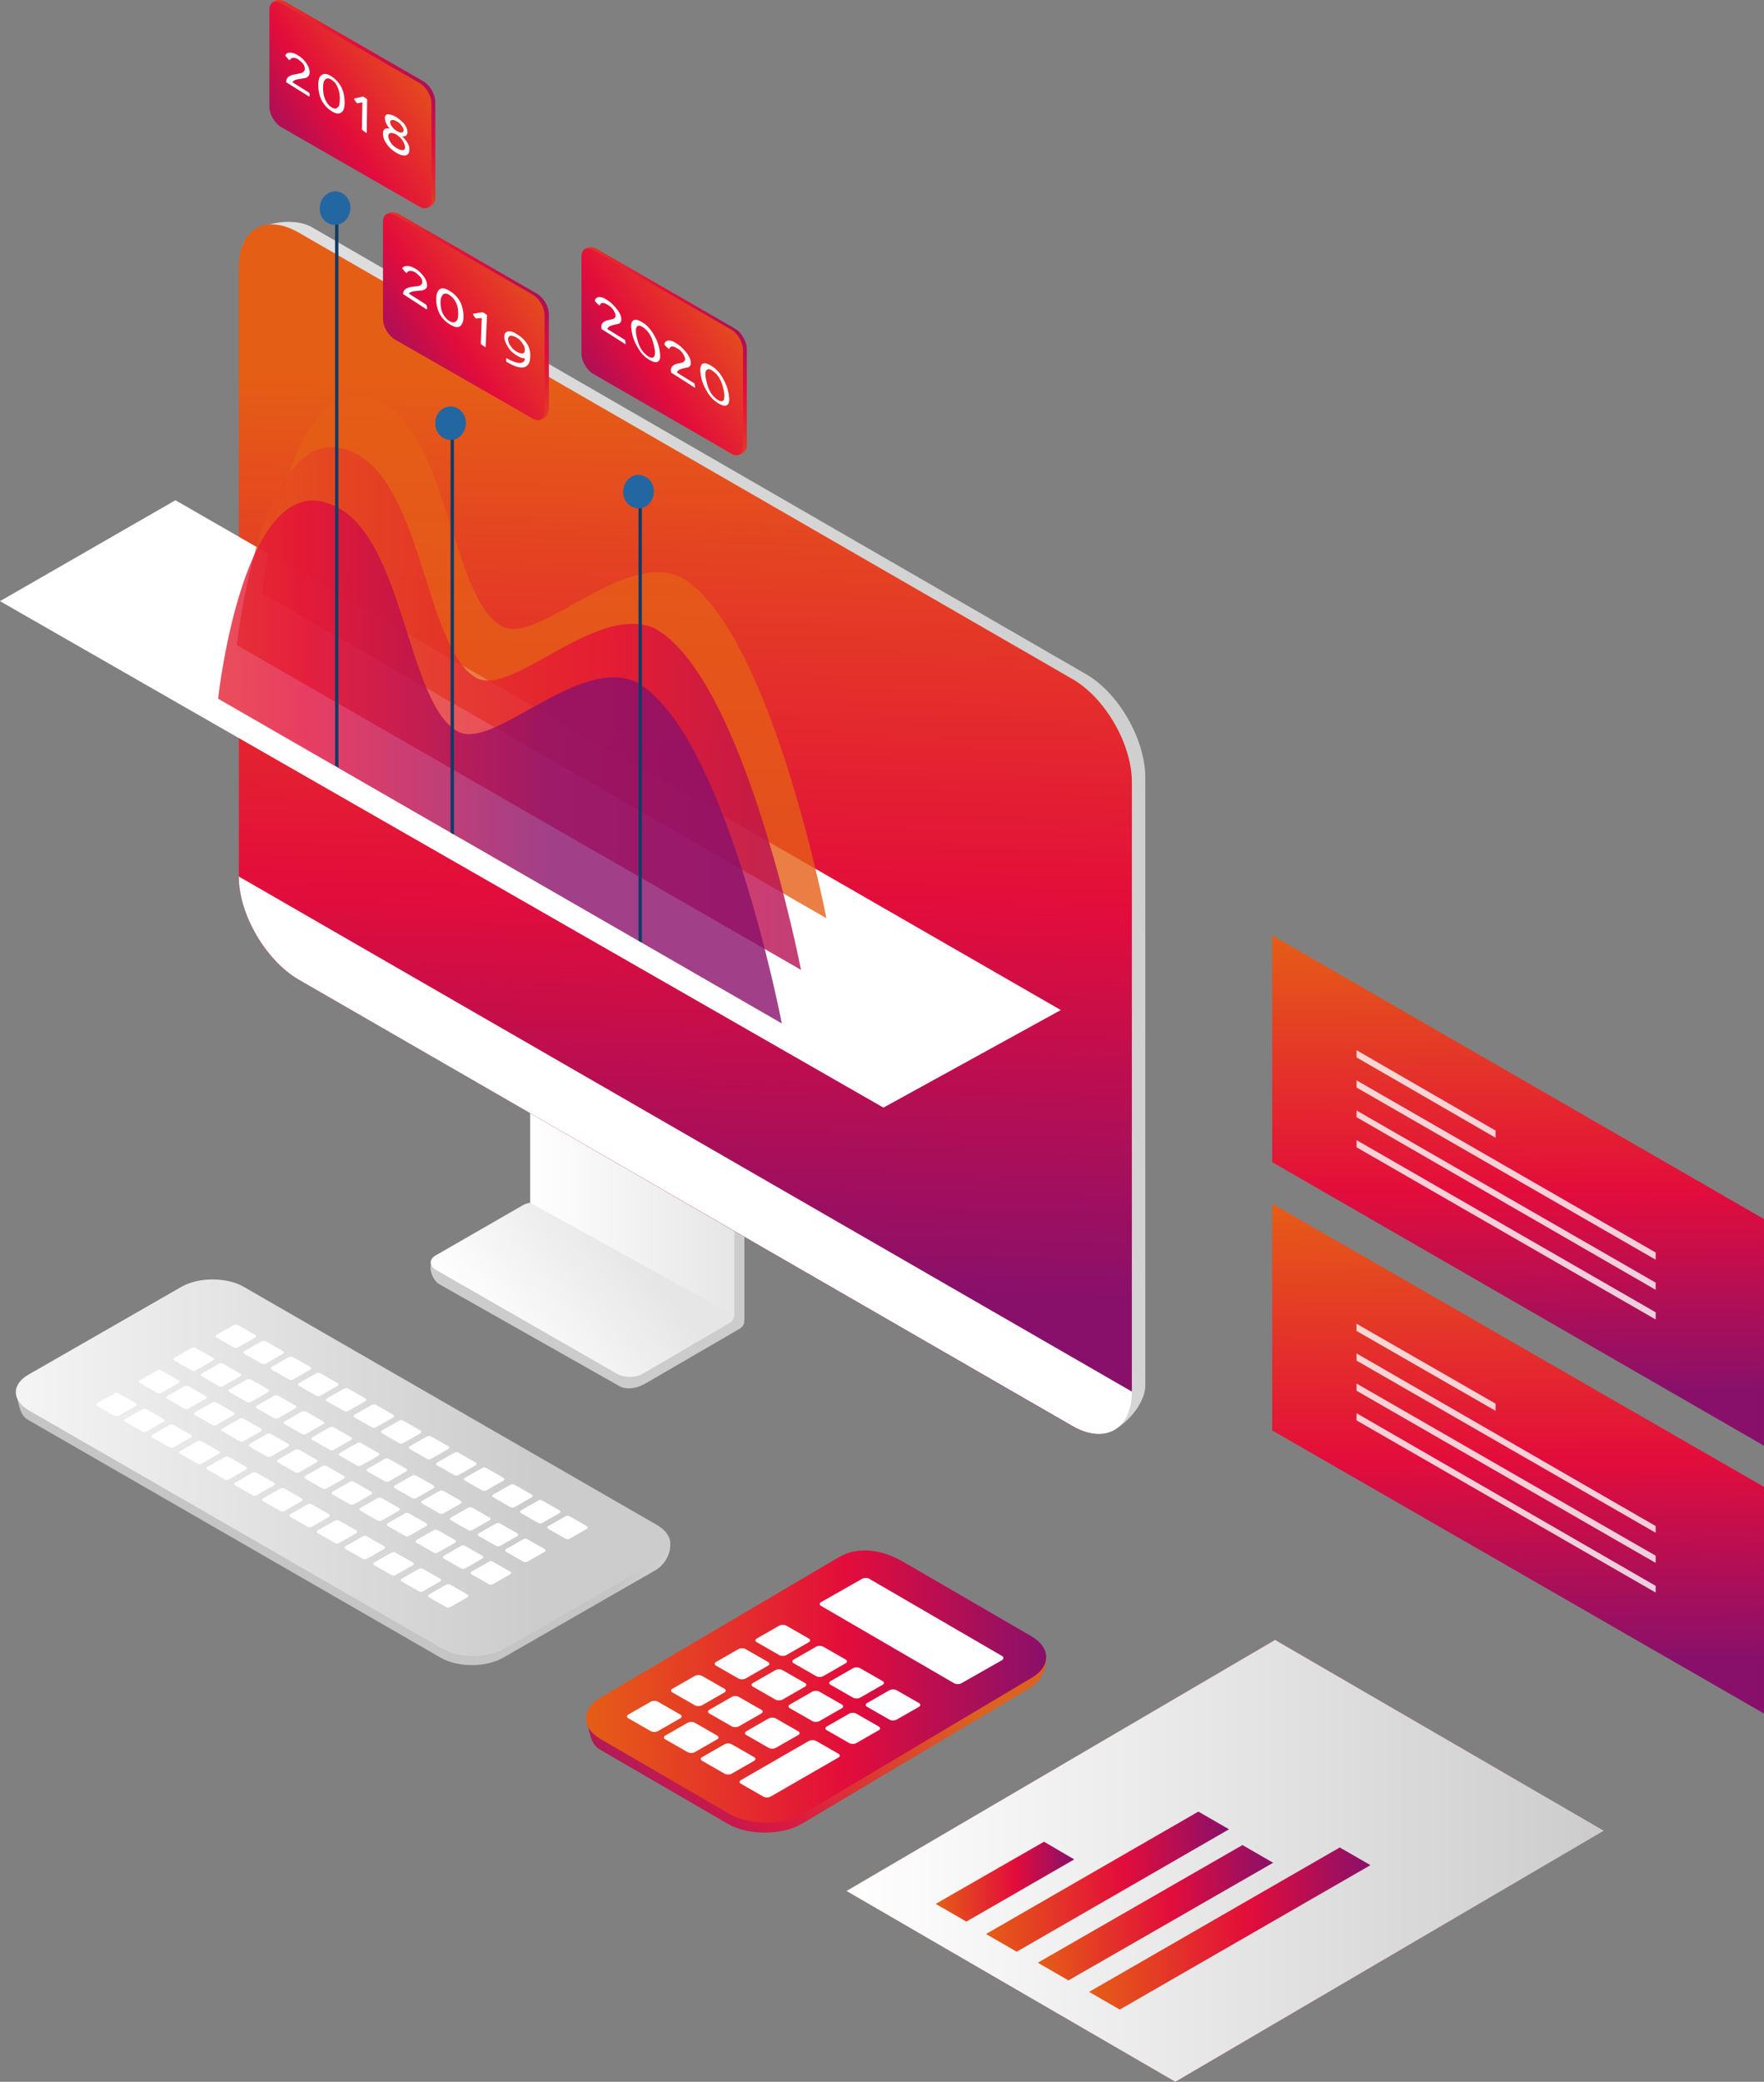 <svg class="svg1" viewBox="0 0 517 610" fill="none" xmlns="http://www.w3.org/2000/svg"><rect x="0" y="0" width="517" height="610" fill="#808080" stroke="none"/><g id="anim1"><g id="Frame" clip-path="url(#clip0)"><g id="paper"><g id="Group"><path id="Vector" d="M248.104 554.088L373.701 480.518L470.076 536.431L344.479 610.001L248.104 554.088Z" fill="url(#paint0_linear)"/><path id="Vector_2" d="M248.104 554.088L373.701 480.518L470.076 536.431L344.479 610.001L248.104 554.088Z" fill="url(#paint1_linear)"/></g><g id="Group_2"><path id="Vector_3" d="M283.226 563.056L274.234 557.872L305.985 539.654L314.836 544.839L283.226 563.056Z" fill="url(#paint2_linear)"/><path id="Vector_4" d="M297.978 571.885L288.986 566.7L351.223 530.826L360.214 536.011L297.978 571.885Z" fill="url(#paint3_linear)"/><path id="Vector_5" d="M313.149 580.293L304.158 575.108L364.147 540.635L373.138 545.82L313.149 580.293Z" fill="url(#paint4_linear)"/><path id="Vector_6" d="M328.183 588.841L319.191 583.656L392.667 541.336L401.659 546.521L328.183 588.841Z" fill="url(#paint5_linear)"/></g></g><g id="calc"><g id="Group_3"><path id="Vector_7" opacity="0.9" d="M305.705 483.599C303.176 483.458 300.507 482.477 298.68 480.516L171.959 503.077C172.521 507.421 173.223 511.205 175.752 512.606L213.403 534.467C219.304 537.83 228.998 537.83 234.898 534.467L301.771 494.669C304.581 493.128 307.812 488.503 306.267 483.458C305.705 483.739 306.407 483.739 305.705 483.599Z" fill="url(#paint6_linear)"/><path id="Vector_8" d="M176.173 509.664C170.273 506.301 170.273 500.696 176.173 497.332L245.856 456.273C251.757 452.91 258.641 454.171 264.541 457.535L302.192 479.395C308.093 482.759 308.093 488.364 302.192 491.727L235.319 531.525C229.419 534.888 219.725 534.888 213.825 531.525L176.173 509.664Z" fill="url(#paint7_linear)"/></g><g id="Group_4"><g id="Group_5"><path id="Vector_9" fill-rule="evenodd" clip-rule="evenodd" d="M237.004 480.095C237.566 480.376 237.566 480.936 237.004 481.216L230.401 485C229.84 485.28 228.997 485.28 228.435 485L221.832 481.216C221.27 480.936 221.27 480.376 221.832 480.095L228.435 476.312C228.997 476.031 229.84 476.031 230.401 476.312L237.004 480.095Z" fill="white"/><path id="Vector_10" fill-rule="evenodd" clip-rule="evenodd" d="M247.821 486.261C248.383 486.542 248.383 487.102 247.821 487.382L241.218 491.166C240.656 491.446 239.813 491.446 239.251 491.166L232.648 487.382C232.086 487.102 232.086 486.542 232.648 486.261L239.251 482.478C239.813 482.198 240.656 482.198 241.218 482.478L247.821 486.261Z" fill="white"/><path id="Vector_11" fill-rule="evenodd" clip-rule="evenodd" d="M258.639 492.568C259.201 492.848 259.201 493.409 258.639 493.689L252.036 497.473C251.474 497.753 250.631 497.753 250.069 497.473L243.466 493.689C242.904 493.409 242.904 492.848 243.466 492.568L250.069 488.784C250.631 488.504 251.474 488.504 252.036 488.784L258.639 492.568Z" fill="white"/><path id="Vector_12" fill-rule="evenodd" clip-rule="evenodd" d="M269.317 499.013C269.879 499.294 269.879 499.854 269.317 500.134L262.714 503.918C262.152 504.198 261.309 504.198 260.747 503.918L254.144 500.134C253.582 499.854 253.582 499.294 254.144 499.013L260.747 495.23C261.309 494.949 262.152 494.949 262.714 495.23L269.317 499.013Z" fill="white"/></g></g><path id="Vector_13" fill-rule="evenodd" clip-rule="evenodd" d="M293.763 485.281L254.707 462.579C254.145 462.299 253.302 462.299 252.74 462.579L240.658 469.446C240.096 469.726 240.096 470.287 240.658 470.567L279.714 493.268C280.276 493.549 281.119 493.549 281.681 493.268L293.763 486.402C294.184 485.982 294.184 485.561 293.763 485.281Z" fill="white"/><g id="Group_6"><g id="Group_7"><path id="Vector_14" fill-rule="evenodd" clip-rule="evenodd" d="M225.063 486.963C225.625 487.243 225.625 487.803 225.063 488.084L218.46 491.867C217.898 492.147 217.055 492.147 216.493 491.867L209.89 488.084C209.328 487.803 209.328 487.243 209.89 486.963L216.493 483.179C217.055 482.899 217.898 482.899 218.46 483.179L225.063 486.963Z" fill="white"/><path id="Vector_15" fill-rule="evenodd" clip-rule="evenodd" d="M235.879 493.129C236.441 493.409 236.441 493.969 235.879 494.25L229.276 498.033C228.714 498.313 227.872 498.313 227.31 498.033L220.707 494.25C220.145 493.969 220.145 493.409 220.707 493.129L227.31 489.345C227.872 489.065 228.714 489.065 229.276 489.345L235.879 493.129Z" fill="white"/><path id="Vector_16" fill-rule="evenodd" clip-rule="evenodd" d="M246.698 499.435C247.26 499.715 247.26 500.276 246.698 500.556L240.095 504.34C239.533 504.62 238.69 504.62 238.128 504.34L231.525 500.556C230.963 500.276 230.963 499.715 231.525 499.435L238.128 495.652C238.69 495.371 239.533 495.371 240.095 495.652L246.698 499.435Z" fill="white"/><path id="Vector_17" fill-rule="evenodd" clip-rule="evenodd" d="M257.516 505.881C258.078 506.161 258.078 506.721 257.516 507.002L250.913 510.785C250.351 511.065 249.508 511.065 248.946 510.785L242.343 507.002C241.781 506.721 241.781 506.161 242.343 505.881L248.946 502.097C249.508 501.817 250.351 501.817 250.913 502.097L257.516 505.881Z" fill="white"/></g></g><g id="Group_8"><path id="Vector_18" fill-rule="evenodd" clip-rule="evenodd" d="M212.28 494.81C212.842 495.09 212.842 495.651 212.28 495.931L205.677 499.715C205.115 499.995 204.272 499.995 203.71 499.715L197.107 495.931C196.545 495.651 196.545 495.09 197.107 494.81L203.71 491.027C204.272 490.746 205.115 490.746 205.677 491.027L212.28 494.81Z" fill="white"/><path id="Vector_19" fill-rule="evenodd" clip-rule="evenodd" d="M223.096 500.976C223.658 501.257 223.658 501.817 223.096 502.097L216.493 505.881C215.931 506.161 215.088 506.161 214.526 505.881L207.923 502.097C207.361 501.817 207.361 501.257 207.923 500.976L214.526 497.193C215.088 496.912 215.931 496.912 216.493 497.193L223.096 500.976Z" fill="white"/><path id="Vector_20" fill-rule="evenodd" clip-rule="evenodd" d="M233.915 507.283C234.477 507.563 234.477 508.124 233.915 508.404L227.312 512.187C226.75 512.468 225.907 512.468 225.345 512.187L218.742 508.404C218.18 508.124 218.18 507.563 218.742 507.283L225.345 503.499C225.907 503.219 226.75 503.219 227.312 503.499L233.915 507.283Z" fill="white"/><path id="Vector_21" fill-rule="evenodd" clip-rule="evenodd" d="M245.716 513.869L239.113 510.085C238.551 509.805 237.708 509.805 237.146 510.085L232.51 512.748L217.197 521.576C216.635 521.856 216.635 522.417 217.197 522.697L223.8 526.481C224.362 526.761 225.205 526.761 225.767 526.481L245.716 514.99C246.278 514.71 246.278 514.289 245.716 513.869Z" fill="white"/></g><g id="Group_9"><g id="Group_10"><path id="Vector_22" fill-rule="evenodd" clip-rule="evenodd" d="M199.354 502.377C199.916 502.657 199.916 503.217 199.354 503.498L192.751 507.281C192.189 507.562 191.346 507.562 190.784 507.281L184.181 503.498C183.619 503.217 183.619 502.657 184.181 502.377L190.784 498.593C191.346 498.313 192.189 498.313 192.751 498.593L199.354 502.377Z" fill="white"/><path id="Vector_23" fill-rule="evenodd" clip-rule="evenodd" d="M210.171 508.543C210.732 508.823 210.732 509.383 210.171 509.664L203.567 513.447C203.006 513.727 202.163 513.727 201.601 513.447L194.998 509.664C194.436 509.383 194.436 508.823 194.998 508.543L201.601 504.759C202.163 504.479 203.006 504.479 203.567 504.759L210.171 508.543Z" fill="white"/><path id="Vector_24" fill-rule="evenodd" clip-rule="evenodd" d="M220.989 514.849C221.551 515.129 221.551 515.69 220.989 515.97L214.386 519.754C213.824 520.034 212.981 520.034 212.419 519.754L205.816 515.97C205.254 515.69 205.254 515.129 205.816 514.849L212.419 511.066C212.981 510.785 213.824 510.785 214.386 511.066L220.989 514.849Z" fill="white"/></g></g></g><path id="Vector_25" fill-rule="evenodd" clip-rule="evenodd" d="M216.635 385.226C218.602 386.347 218.602 388.309 216.635 389.43L191.066 404.284C189.099 405.405 185.868 407.787 181.934 406.386L128.689 376.257C126.722 375.136 125.036 370.652 127.143 369.391L156.365 354.677C158.332 353.556 161.704 353.556 163.67 354.677L216.635 385.226Z" fill="url(#paint8_linear)"/><path id="Vector_26" fill-rule="evenodd" clip-rule="evenodd" d="M218.178 387.047L158.33 353.976V316.98L218.178 351.593V387.047Z" fill="url(#paint9_linear)"/><path id="Vector_27" fill-rule="evenodd" clip-rule="evenodd" d="M213.683 383.545C215.65 384.666 215.65 386.628 213.683 387.749L188.254 402.603C186.288 403.724 182.916 403.724 180.949 402.603L127.704 372.054C125.737 370.933 125.737 368.971 127.704 367.85L153.273 353.136C155.24 352.015 158.611 352.015 160.578 353.136L213.683 383.545Z" fill="url(#paint10_linear)"/><path id="Vector_28" fill-rule="evenodd" clip-rule="evenodd" d="M215.229 385.506L155.381 352.435V315.439L215.229 349.912V385.506Z" fill="url(#paint11_linear)"/><g id="screen"><g id="Group_11"><path id="Vector_29" opacity="0.9" d="M318.104 197.424L91.355 66.54C85.735 63.317 73.653 65.138 70.984 72.145C72.67 73.827 70.703 74.527 72.108 76.489C74.496 79.993 73.232 84.056 72.108 87.98C71.686 89.241 71.124 90.503 70.562 91.764C71.686 92.184 72.81 92.605 73.934 93.025C80.959 96.108 87.14 102.414 90.231 109.28C92.057 113.344 93.041 117.128 91.917 121.612C91.074 124.695 89.248 127.498 86.719 129.6C90.231 133.944 93.743 138.288 97.396 142.492C112.85 160.289 129.287 177.946 140.245 199.106C140.807 199.666 141.369 200.087 141.931 200.787C166.798 228.534 181.83 262.446 202.482 293.135C222.431 322.984 278.908 360.119 300.684 388.426C301.808 389.407 302.932 390.668 303.915 391.929C304.196 392.35 304.336 392.49 304.477 392.77C304.617 392.91 304.758 393.19 305.039 393.471C305.741 394.311 306.303 395.012 307.006 395.853C308.27 397.394 309.675 398.936 311.08 400.337C314.03 403.56 317.261 406.643 320.352 409.726C323.443 412.809 324.286 415.752 324.426 419.816C330.186 417.994 335.665 410.987 335.665 406.083V227.553C335.525 216.482 327.798 202.889 318.104 197.424Z" fill="url(#paint12_linear)"/><path id="Vector_30" d="M331.591 407.765C331.591 418.836 323.723 423.32 314.17 417.855L87.421 286.971C77.867 281.505 70 267.912 70 256.842V78.172C70 67.102 77.867 62.617 87.421 68.082L314.311 198.967C323.864 204.432 331.731 218.025 331.731 229.095V407.765H331.591Z" fill="url(#paint13_linear)"/><path id="Vector_31" d="M70 256.84C70 267.91 77.867 281.363 87.421 286.969L314.311 417.853C323.864 423.318 331.731 418.834 331.731 407.763L70 256.84Z" fill="white"/></g><g id="Group_12"><path id="Vector_32" d="M258.921 324.549L0 176.148L51.419 146.58L310.902 295.962L258.921 324.549Z" fill="white"/><path id="Vector_33" opacity="0.8" d="M242.203 269.056L76.848 173.905C76.848 173.905 84.294 105.1 110.706 117.292C131.357 126.4 132.06 174.886 146.952 183.435C157.348 189.46 182.214 161.294 199.354 169.001C225.626 183.435 242.203 269.056 242.203 269.056Z" fill="url(#paint14_linear)"/><path id="Vector_34" opacity="0.8" d="M234.758 284.191L69.402 189.04C69.402 189.04 76.848 120.235 103.26 132.426C123.912 141.535 124.615 190.021 139.506 198.569C149.903 204.595 174.769 176.428 191.909 184.136C218.18 198.569 234.758 284.191 234.758 284.191Z" fill="url(#paint15_linear)"/><path id="Vector_35" opacity="0.8" d="M229.137 299.884L63.922 204.734C63.922 204.734 71.368 135.928 97.78 148.12C118.432 157.228 119.134 205.715 134.026 214.263C144.422 220.288 169.289 192.122 186.428 199.829C212.7 214.263 229.137 299.884 229.137 299.884Z" fill="url(#paint16_linear)"/><g id="left-antenna"><path id="Vector_36" d="M99.185 224.913V60.957H98.201V224.212C98.482 224.493 98.904 224.773 99.185 224.913Z" fill="#0E3C65"/><path id="Vector_37" d="M93.706 60.817C93.566 63.62 95.533 65.862 98.061 65.862C100.59 66.002 102.557 63.76 102.698 61.097C102.838 58.435 100.871 56.193 98.343 56.053C95.814 56.053 93.847 58.155 93.706 60.817Z" fill="#2267A2"/></g><g id="mid-antenna"><path id="Vector_38" d="M133.042 244.532V124.018H132.059V243.972C132.48 244.252 132.48 244.252 133.042 244.532Z" fill="#0E3C65"/><path id="Vector_39" d="M127.564 123.878C127.423 126.541 129.39 128.783 131.919 128.923C134.448 129.063 136.415 126.821 136.555 124.158C136.695 121.496 134.729 119.254 132.2 119.114C129.671 118.974 127.564 121.216 127.564 123.878Z" fill="#2267A2"/></g><g id="right-antenna"><path id="Vector_40" d="M188.114 276.202V143.916H187.131V275.641C187.412 275.781 187.833 276.062 188.114 276.202Z" fill="#0E3C65"/><path id="Vector_41" d="M182.636 143.916C182.495 146.578 184.462 148.82 186.991 148.96C189.52 149.101 191.487 146.858 191.627 144.196C191.768 141.533 189.801 139.291 187.272 139.151C184.884 139.011 182.776 141.113 182.636 143.916Z" fill="#2267A2"/></g><g id="Group_13"><path id="Vector_42" d="M127.565 58.155C127.565 60.397 124.755 61.659 122.928 60.538L83.591 36.995C81.765 35.874 80.079 33.071 80.079 30.829L79.236 2.242C79.236 0 81.765 -0.561 83.732 0.561L124.052 23.823C126.019 24.944 127.565 27.606 127.565 29.848V58.155Z" fill="url(#paint17_linear)"/><path id="Vector_43" d="M126.44 58.575C126.44 60.818 124.895 61.658 122.928 60.537L82.467 37.275C80.501 36.154 78.955 33.492 78.955 31.25V2.943C78.955 0.7 80.501 -0.14 82.467 0.981L122.788 24.243C124.755 25.224 126.44 28.026 126.44 30.269V58.575Z" fill="url(#paint18_linear)"/></g><g id="Group_14"><path id="Vector_44" d="M160.719 120.374C160.719 122.616 157.909 123.877 156.083 122.756L116.886 99.074C114.92 97.953 113.374 95.29 113.374 93.048L112.531 64.461C112.531 62.219 115.06 61.658 117.027 62.779L157.347 86.041C159.314 87.162 160.86 89.825 160.86 92.067V120.374H160.719Z" fill="url(#paint19_linear)"/><path id="Vector_45" d="M159.595 120.654C159.595 122.896 158.049 123.737 156.083 122.615L115.762 99.493C113.795 98.372 112.25 95.71 112.25 93.468V65.021C112.25 62.779 113.795 61.938 115.762 63.059L156.083 86.321C158.049 87.442 159.595 90.105 159.595 92.347V120.654Z" fill="url(#paint20_linear)"/></g><g id="Group_15"><path id="Vector_46" d="M218.883 130.605C218.883 132.847 216.073 134.108 214.247 132.987L175.05 109.304C173.083 108.183 171.538 105.521 171.538 103.279L170.555 74.691C170.555 72.449 173.083 71.889 175.05 73.01L215.371 96.272C217.338 97.393 218.883 100.055 218.883 102.298V130.605Z" fill="url(#paint21_linear)"/><path id="Vector_47" d="M217.759 130.884C217.759 133.126 216.214 133.967 214.247 132.846L173.926 109.584C171.959 108.463 170.414 105.8 170.414 103.558V75.251C170.414 73.009 171.959 72.168 173.926 73.289L214.247 96.551C216.214 97.672 217.759 100.335 217.759 102.577V130.884Z" fill="url(#paint22_linear)"/></g><g id="Group_16"><path id="Vector_48" d="M90.755 27.746C90.755 28.026 90.755 28.166 90.614 28.306L83.871 24.102C83.871 22.841 84.573 22.14 86.119 21.86C86.821 21.72 87.523 21.58 88.226 21.44C88.928 21.16 89.209 20.879 89.35 20.319C89.35 19.758 89.209 19.198 88.788 18.637C88.367 18.217 87.945 17.796 87.383 17.376C86.259 16.675 85.416 16.815 84.854 17.656C84.714 17.516 84.433 17.376 84.152 16.956C83.871 16.675 83.73 16.395 83.59 16.255C83.871 15.694 84.292 15.414 84.995 15.414C85.697 15.414 86.54 15.694 87.383 16.255C88.367 16.815 89.069 17.516 89.771 18.497C90.474 19.478 90.755 20.319 90.755 21.3C90.755 22 90.333 22.561 89.631 22.841C88.788 22.981 87.945 23.121 87.102 23.262C86.4 23.402 85.978 23.682 85.697 24.102L90.614 27.185C90.755 27.465 90.755 27.606 90.755 27.746Z" fill="white"/><path id="Vector_49" d="M101.01 29.988C101.01 31.529 100.729 32.51 100.027 32.931C99.324 33.491 98.341 33.351 97.076 32.51C95.812 31.67 94.829 30.549 94.126 29.147C93.564 27.886 93.283 26.485 93.283 24.943C93.283 23.402 93.564 22.421 94.267 22C94.969 21.44 95.953 21.58 97.217 22.421C98.481 23.262 99.465 24.383 100.167 25.784C100.729 27.045 101.01 28.447 101.01 29.988ZM99.605 29.007C99.605 27.886 99.465 26.765 99.043 25.784C98.622 24.663 98.06 23.962 97.217 23.402C96.374 22.841 95.671 22.841 95.25 23.402C94.829 23.822 94.688 24.663 94.688 25.784C94.688 26.905 94.829 28.026 95.25 29.007C95.671 29.988 96.234 30.829 97.076 31.389C97.919 31.95 98.622 31.95 99.043 31.389C99.465 31.109 99.605 30.268 99.605 29.007Z" fill="white"/><path id="Vector_50" d="M107.473 38.957C107.192 38.817 107.052 38.817 106.771 38.536C106.63 38.396 106.349 38.256 106.068 37.976L106.209 29.988L104.663 30.268C104.523 30.128 104.242 29.848 104.101 29.568C103.82 29.288 103.82 29.007 103.82 28.867L106.349 28.307C106.49 28.307 106.771 28.447 106.911 28.587C107.192 28.727 107.473 29.007 107.614 29.147L107.473 38.957Z" fill="white"/><path id="Vector_51" d="M119.977 44.002C119.977 44.843 119.555 45.404 118.853 45.544C118.151 45.684 117.167 45.404 116.043 44.703C114.919 44.002 113.936 43.161 113.233 42.04C112.531 41.059 112.25 40.078 112.25 39.097C112.25 37.836 112.952 37.416 114.217 37.696C113.233 36.575 112.812 35.454 112.812 34.613C112.812 33.913 113.093 33.492 113.795 33.492C114.357 33.492 115.2 33.773 116.184 34.333C117.167 35.034 118.01 35.734 118.572 36.435C119.134 37.276 119.415 37.976 119.415 38.677C119.415 39.658 118.853 40.078 117.87 39.938C119.415 41.48 120.117 42.741 119.977 44.002ZM118.712 43.161C118.712 42.601 118.432 41.9 118.01 41.2C117.589 40.499 116.886 39.938 116.324 39.518C115.622 39.097 115.06 38.957 114.498 38.957C113.936 39.097 113.795 39.378 113.795 39.938C113.795 40.499 114.076 41.059 114.498 41.76C114.919 42.461 115.622 43.021 116.324 43.442C117.027 43.862 117.589 44.002 118.151 44.002C118.432 44.002 118.712 43.722 118.712 43.161ZM118.291 38.257C118.291 37.836 118.151 37.416 117.729 36.855C117.308 36.295 116.886 35.874 116.324 35.594C115.762 35.314 115.341 35.034 114.919 35.174C114.498 35.174 114.357 35.454 114.357 35.734C114.357 36.155 114.498 36.575 114.919 37.136C115.341 37.696 115.762 38.117 116.324 38.397C116.886 38.677 117.308 38.957 117.729 38.817C118.01 38.817 118.291 38.537 118.291 38.257Z" fill="white"/></g><g id="Group_17"><path id="Vector_52" d="M125.177 90.106C125.177 90.386 125.177 90.526 125.036 90.666L118.152 86.182C118.152 85.061 118.855 84.36 120.54 84.08C121.243 83.94 121.945 83.94 122.648 83.8C123.35 83.659 123.772 83.239 123.772 82.679C123.772 82.118 123.631 81.698 123.21 81.137C122.788 80.717 122.367 80.296 121.805 79.876C120.681 79.175 119.697 79.175 119.136 80.016C118.995 79.876 118.714 79.736 118.433 79.315C118.152 79.035 118.012 78.755 117.871 78.615C118.152 78.194 118.714 77.914 119.276 77.914C119.978 77.914 120.821 78.194 121.805 78.755C122.788 79.315 123.491 80.156 124.193 80.997C124.896 81.978 125.177 82.819 125.177 83.659C125.177 84.36 124.755 84.781 123.912 85.061C123.069 85.201 122.226 85.201 121.243 85.341C120.54 85.481 119.978 85.761 119.838 86.042L124.896 89.265C125.177 89.825 125.177 89.966 125.177 90.106Z" fill="white"/><path id="Vector_53" d="M135.854 92.767C135.854 94.169 135.432 95.15 134.87 95.57C134.168 96.131 133.044 95.85 131.779 95.01C130.375 94.169 129.391 93.048 128.689 91.646C128.127 90.385 127.846 89.124 127.846 87.583C127.846 86.181 128.267 85.2 128.829 84.78C129.532 84.219 130.655 84.5 131.92 85.34C133.325 86.181 134.308 87.302 135.011 88.704C135.573 89.965 135.854 91.366 135.854 92.767ZM134.308 91.927C134.308 90.806 134.168 89.825 133.746 88.844C133.325 87.863 132.622 87.022 131.779 86.462C130.936 85.901 130.234 85.901 129.813 86.321C129.391 86.742 129.11 87.442 129.11 88.564C129.11 89.685 129.251 90.665 129.672 91.646C130.094 92.627 130.796 93.468 131.639 94.029C132.482 94.589 133.184 94.589 133.606 94.169C134.168 93.748 134.308 93.048 134.308 91.927Z" fill="white"/><path id="Vector_54" d="M142.317 101.738C142.036 101.597 141.895 101.457 141.614 101.317C141.474 101.177 141.193 101.037 140.912 100.757L141.193 93.189L139.507 93.329C139.367 93.189 139.086 92.909 138.945 92.629C138.664 92.349 138.664 92.068 138.664 91.928L141.333 91.508C141.474 91.508 141.755 91.648 142.036 91.788C142.317 92.068 142.598 92.209 142.738 92.349L142.317 101.738Z" fill="white"/><path id="Vector_55" d="M155.381 104.68C155.381 106.361 154.679 107.342 153.555 107.623C152.291 107.903 150.605 107.342 148.357 105.941C148.357 105.661 148.357 105.521 148.357 105.38C148.357 105.1 148.357 104.96 148.497 104.96C149.902 105.801 151.026 106.221 152.15 106.361C153.274 106.361 153.836 105.941 153.836 104.96C153.134 105.1 152.291 104.68 151.167 103.979C150.324 103.419 149.481 102.718 148.919 101.737C148.216 100.616 147.795 99.635 147.795 98.654C147.795 97.673 148.216 97.253 148.919 97.112C149.621 96.972 150.605 97.253 151.729 98.094C153.134 98.934 154.117 100.055 154.819 101.317C155.241 102.297 155.522 103.419 155.381 104.68ZM153.836 102.578C153.836 102.017 153.695 101.317 153.134 100.616C152.712 99.915 152.15 99.355 151.448 98.934C150.745 98.514 150.183 98.374 149.621 98.374C149.2 98.514 148.919 98.794 148.919 99.355C148.919 99.915 149.059 100.616 149.621 101.317C150.043 102.017 150.605 102.578 151.307 102.998C152.01 103.419 152.572 103.559 152.993 103.559C153.555 103.559 153.836 103.278 153.836 102.578Z" fill="white"/></g><g id="Group_18"><path id="Vector_56" d="M183.339 100.336C183.339 100.616 183.339 100.897 183.339 100.897L176.315 96.412C176.034 95.011 176.595 94.31 177.86 93.89C178.422 93.75 179.124 93.61 179.686 93.47C180.248 93.189 180.529 92.769 180.389 92.208C180.248 91.648 179.967 91.087 179.546 90.527C179.124 89.966 178.562 89.546 178 89.266C176.876 88.565 176.034 88.565 175.753 89.546C175.612 89.406 175.331 89.266 174.91 88.845C174.629 88.565 174.348 88.285 174.348 88.004C174.488 87.444 174.91 87.164 175.472 87.023C176.174 87.023 176.876 87.164 177.86 87.864C178.843 88.425 179.686 89.266 180.529 90.246C181.372 91.227 181.934 92.208 182.075 93.189C182.215 94.03 181.934 94.591 181.372 94.871C180.67 95.011 179.827 95.151 179.124 95.431C178.562 95.572 178.141 95.992 178 96.412L183.198 99.635C183.198 100.056 183.339 100.196 183.339 100.336Z" fill="white"/><path id="Vector_57" d="M193.313 102.578C193.594 104.259 193.594 105.24 193.032 105.801C192.47 106.361 191.628 106.221 190.223 105.38C188.818 104.54 187.694 103.278 186.851 101.737C186.008 100.336 185.446 98.934 185.165 97.253C184.884 95.571 184.884 94.59 185.446 94.03C186.008 93.469 186.851 93.609 188.256 94.45C189.661 95.291 190.785 96.552 191.628 98.094C192.47 99.495 193.032 100.896 193.313 102.578ZM191.768 101.737C191.487 100.476 191.206 99.355 190.644 98.374C190.082 97.253 189.239 96.412 188.396 95.851C187.553 95.291 186.851 95.291 186.57 95.851C186.289 96.272 186.289 97.253 186.57 98.514C186.851 99.775 187.132 100.896 187.694 101.877C188.256 102.998 189.099 103.839 189.942 104.4C190.785 104.96 191.487 104.96 191.768 104.4C192.049 103.839 192.049 102.998 191.768 101.737Z" fill="white"/><path id="Vector_58" d="M203.71 113.088C203.71 113.368 203.71 113.649 203.71 113.649L196.686 109.164C196.405 107.763 196.967 107.062 198.231 106.642C198.793 106.502 199.495 106.362 200.057 106.222C200.619 105.941 200.9 105.521 200.76 104.96C200.619 104.4 200.338 103.839 199.917 103.279C199.495 102.718 198.933 102.298 198.371 102.018C197.248 101.317 196.405 101.317 196.124 102.298C195.983 102.158 195.702 102.018 195.281 101.597C195 101.317 194.719 101.037 194.719 100.756C194.859 100.196 195.281 99.915 195.843 99.775C196.545 99.775 197.248 99.915 198.231 100.616C199.214 101.177 200.057 102.018 200.9 102.998C201.743 103.979 202.305 104.96 202.446 105.941C202.586 106.782 202.305 107.343 201.743 107.623C201.041 107.763 200.198 107.903 199.495 108.183C198.933 108.324 198.512 108.744 198.371 109.164L203.57 112.387C203.57 112.808 203.57 113.088 203.71 113.088Z" fill="white"/><path id="Vector_59" d="M213.545 115.33C213.826 117.011 213.826 117.992 213.264 118.553C212.702 119.113 211.859 118.973 210.454 118.132C209.049 117.292 207.925 116.03 207.082 114.489C206.239 113.088 205.677 111.686 205.396 110.005C205.115 108.323 205.256 107.342 205.677 106.782C206.239 106.221 207.082 106.361 208.487 107.202C209.892 108.043 211.016 109.304 211.859 110.845C212.702 112.247 213.264 113.788 213.545 115.33ZM212.14 114.489C211.859 113.228 211.578 112.107 211.016 111.126C210.454 110.005 209.611 109.164 208.768 108.603C207.925 108.043 207.363 108.043 206.942 108.603C206.661 109.024 206.661 110.005 206.942 111.266C207.223 112.527 207.504 113.648 208.065 114.629C208.627 115.75 209.47 116.591 210.313 117.151C211.156 117.712 211.859 117.712 212.14 117.151C212.28 116.591 212.421 115.75 212.14 114.489Z" fill="white"/></g></g></g><g id="keyboard"><g id="Group_19"><path id="Vector_60" opacity="0.9" d="M195.562 450.528C193.314 450.388 191.206 449.547 189.521 447.865L4.777 407.787C5.339 411.431 5.901 414.654 8.009 415.915L129.11 485.701C134.168 488.644 142.457 488.644 147.514 485.701L192.19 460.057C194.578 458.655 197.388 454.872 196.124 450.528C195.562 450.528 195.983 450.528 195.562 450.528Z" fill="url(#paint23_linear)"/><path id="Vector_61" d="M8.43 413.252C3.372 410.309 3.372 405.545 8.43 402.742L53.105 377.098C58.163 374.155 66.452 374.155 71.51 377.098L192.611 446.884C197.669 449.827 197.669 454.591 192.611 457.394L147.936 483.038C142.878 485.981 134.589 485.981 129.532 483.038L8.43 413.252Z" fill="url(#paint24_linear)"/></g><g id="Group_20"><g id="Group_21"><g id="Group_22"><path id="Vector_62" fill-rule="evenodd" clip-rule="evenodd" d="M74.741 391.111C75.162 391.391 75.162 391.671 74.741 391.951L69.824 394.754C69.402 395.034 68.84 395.034 68.419 394.754L63.502 391.951C63.08 391.671 63.08 391.391 63.502 391.111L68.419 388.308C68.84 388.028 69.402 388.028 69.824 388.308L74.741 391.111Z" fill="white"/><path id="Vector_63" fill-rule="evenodd" clip-rule="evenodd" d="M82.889 395.876C83.311 396.156 83.311 396.437 82.889 396.717L77.972 399.52C77.551 399.8 76.989 399.8 76.567 399.52L71.65 396.717C71.229 396.437 71.229 396.156 71.65 395.876L76.567 393.073C76.989 392.793 77.551 392.793 77.972 393.073L82.889 395.876Z" fill="white"/><path id="Vector_64" fill-rule="evenodd" clip-rule="evenodd" d="M90.897 400.499C91.319 400.779 91.319 401.06 90.897 401.34L85.98 404.143C85.558 404.423 84.996 404.423 84.575 404.143L79.658 401.34C79.236 401.06 79.236 400.779 79.658 400.499L84.575 397.697C84.996 397.416 85.558 397.416 85.98 397.697L90.897 400.499Z" fill="white"/><path id="Vector_65" fill-rule="evenodd" clip-rule="evenodd" d="M98.905 405.263C99.326 405.543 99.326 405.823 98.905 406.104L93.988 408.906C93.566 409.186 93.004 409.186 92.583 408.906L87.666 406.104C87.244 405.823 87.244 405.543 87.666 405.263L92.583 402.46C93.004 402.18 93.566 402.18 93.988 402.46L98.905 405.263Z" fill="white"/><path id="Vector_66" fill-rule="evenodd" clip-rule="evenodd" d="M107.053 409.749C107.475 410.029 107.475 410.31 107.053 410.59L102.136 413.393C101.715 413.673 101.153 413.673 100.731 413.393L95.814 410.59C95.393 410.31 95.393 410.029 95.814 409.749L100.731 406.947C101.153 406.666 101.715 406.666 102.136 406.947L107.053 409.749Z" fill="white"/></g><g id="Group_23"><path id="Vector_67" fill-rule="evenodd" clip-rule="evenodd" d="M115.202 414.513C115.623 414.793 115.623 415.073 115.202 415.354L110.285 418.156C109.863 418.437 109.301 418.437 108.88 418.156L103.963 415.354C103.541 415.073 103.541 414.793 103.963 414.513L108.88 411.71C109.301 411.43 109.863 411.43 110.285 411.71L115.202 414.513Z" fill="white"/><path id="Vector_68" fill-rule="evenodd" clip-rule="evenodd" d="M123.21 419.138C123.631 419.418 123.631 419.698 123.21 419.979L118.292 422.781C117.871 423.062 117.309 423.062 116.888 422.781L111.97 419.979C111.549 419.698 111.549 419.418 111.97 419.138L116.888 416.335C117.309 416.055 117.871 416.055 118.292 416.335L123.21 419.138Z" fill="white"/><path id="Vector_69" fill-rule="evenodd" clip-rule="evenodd" d="M131.358 423.761C131.779 424.041 131.779 424.321 131.358 424.602L126.441 427.404C126.019 427.685 125.457 427.685 125.036 427.404L120.119 424.602C119.697 424.321 119.697 424.041 120.119 423.761L125.036 420.958C125.457 420.678 126.019 420.678 126.441 420.958L131.358 423.761Z" fill="white"/><path id="Vector_70" fill-rule="evenodd" clip-rule="evenodd" d="M139.366 428.527C139.787 428.807 139.787 429.087 139.366 429.367L134.449 432.17C134.027 432.45 133.465 432.45 133.044 432.17L128.127 429.367C127.705 429.087 127.705 428.807 128.127 428.527L133.044 425.724C133.465 425.444 134.027 425.444 134.449 425.724L139.366 428.527Z" fill="white"/><path id="Vector_71" fill-rule="evenodd" clip-rule="evenodd" d="M147.514 433.011C147.936 433.291 147.936 433.571 147.514 433.852L142.597 436.654C142.176 436.935 141.614 436.935 141.192 436.654L136.275 433.852C135.854 433.571 135.854 433.291 136.275 433.011L141.192 430.208C141.614 429.928 142.176 429.928 142.597 430.208L147.514 433.011Z" fill="white"/></g><g id="Group_24"><path id="Vector_72" fill-rule="evenodd" clip-rule="evenodd" d="M155.803 437.915C156.225 438.195 156.225 438.476 155.803 438.756L150.886 441.559C150.465 441.839 149.903 441.839 149.481 441.559L144.564 438.756C144.143 438.476 144.143 438.195 144.564 437.915L149.481 435.113C149.903 434.832 150.465 434.832 150.886 435.113L155.803 437.915Z" fill="white"/><path id="Vector_73" fill-rule="evenodd" clip-rule="evenodd" d="M163.952 442.54C164.373 442.82 164.373 443.101 163.952 443.381L159.035 446.184C158.613 446.464 158.051 446.464 157.63 446.184L152.713 443.381C152.291 443.101 152.291 442.82 152.713 442.54L157.63 439.738C158.051 439.457 158.613 439.457 159.035 439.738L163.952 442.54Z" fill="white"/><path id="Vector_74" fill-rule="evenodd" clip-rule="evenodd" d="M171.96 447.163C172.381 447.443 172.381 447.724 171.96 448.004L167.042 450.807C166.621 451.087 166.059 451.087 165.638 450.807L160.72 448.004C160.299 447.724 160.299 447.443 160.72 447.163L165.638 444.361C166.059 444.08 166.621 444.08 167.042 444.361L171.96 447.163Z" fill="white"/></g></g><g id="Group_25"><g id="Group_26"><path id="Vector_75" fill-rule="evenodd" clip-rule="evenodd" d="M62.377 397.837C62.799 398.117 62.799 398.398 62.377 398.678L57.46 401.481C57.039 401.761 56.477 401.761 56.056 401.481L51.138 398.678C50.717 398.398 50.717 398.117 51.138 397.837L56.056 395.034C56.477 394.754 57.039 394.754 57.46 395.034L62.377 397.837Z" fill="white"/><path id="Vector_76" fill-rule="evenodd" clip-rule="evenodd" d="M70.385 402.462C70.807 402.742 70.807 403.023 70.385 403.303L65.468 406.106C65.047 406.386 64.485 406.386 64.063 406.106L59.146 403.303C58.725 403.023 58.725 402.742 59.146 402.462L64.063 399.659C64.485 399.379 65.047 399.379 65.468 399.659L70.385 402.462Z" fill="white"/><path id="Vector_77" fill-rule="evenodd" clip-rule="evenodd" d="M78.534 407.085C78.955 407.365 78.955 407.646 78.534 407.926L73.617 410.729C73.195 411.009 72.633 411.009 72.212 410.729L67.295 407.926C66.873 407.646 66.873 407.365 67.295 407.085L72.212 404.282C72.633 404.002 73.195 404.002 73.617 404.282L78.534 407.085Z" fill="white"/><path id="Vector_78" fill-rule="evenodd" clip-rule="evenodd" d="M86.542 411.851C86.963 412.131 86.963 412.411 86.542 412.692L81.624 415.494C81.203 415.774 80.641 415.774 80.219 415.494L75.302 412.692C74.881 412.411 74.881 412.131 75.302 411.851L80.219 409.048C80.641 408.768 81.203 408.768 81.624 409.048L86.542 411.851Z" fill="white"/><path id="Vector_79" fill-rule="evenodd" clip-rule="evenodd" d="M94.69 416.476C95.112 416.756 95.112 417.036 94.69 417.316L89.773 420.119C89.351 420.399 88.79 420.399 88.368 420.119L83.451 417.316C83.029 417.036 83.029 416.756 83.451 416.476L88.368 413.673C88.79 413.393 89.351 413.393 89.773 413.673L94.69 416.476Z" fill="white"/></g><g id="Group_27"><path id="Vector_80" fill-rule="evenodd" clip-rule="evenodd" d="M102.838 421.099C103.26 421.379 103.26 421.659 102.838 421.94L97.921 424.742C97.5 425.023 96.938 425.023 96.516 424.742L91.599 421.94C91.178 421.659 91.178 421.379 91.599 421.099L96.516 418.296C96.938 418.016 97.5 418.016 97.921 418.296L102.838 421.099Z" fill="white"/><path id="Vector_81" fill-rule="evenodd" clip-rule="evenodd" d="M110.846 425.724C111.268 426.004 111.268 426.284 110.846 426.565L105.929 429.367C105.508 429.648 104.946 429.648 104.524 429.367L99.607 426.565C99.186 426.284 99.186 426.004 99.607 425.724L104.524 422.921C104.946 422.641 105.508 422.641 105.929 422.921L110.846 425.724Z" fill="white"/><path id="Vector_82" fill-rule="evenodd" clip-rule="evenodd" d="M118.995 430.347C119.416 430.627 119.416 430.907 118.995 431.188L114.078 433.99C113.656 434.271 113.094 434.271 112.673 433.99L107.756 431.188C107.334 430.907 107.334 430.627 107.756 430.347L112.673 427.544C113.094 427.264 113.656 427.264 114.078 427.544L118.995 430.347Z" fill="white"/><path id="Vector_83" fill-rule="evenodd" clip-rule="evenodd" d="M127.003 435.251C127.424 435.531 127.424 435.812 127.003 436.092L122.085 438.895C121.664 439.175 121.102 439.175 120.68 438.895L115.763 436.092C115.342 435.812 115.342 435.531 115.763 435.251L120.68 432.448C121.102 432.168 121.664 432.168 122.085 432.448L127.003 435.251Z" fill="white"/><path id="Vector_84" fill-rule="evenodd" clip-rule="evenodd" d="M135.01 439.737C135.432 440.018 135.432 440.298 135.01 440.578L130.093 443.381C129.672 443.661 129.11 443.661 128.688 443.381L123.771 440.578C123.35 440.298 123.35 440.018 123.771 439.737L128.688 436.935C129.11 436.655 129.672 436.655 130.093 436.935L135.01 439.737Z" fill="white"/></g><g id="Group_28"><path id="Vector_85" fill-rule="evenodd" clip-rule="evenodd" d="M143.44 444.642C143.861 444.922 143.861 445.202 143.44 445.483L138.523 448.285C138.101 448.566 137.539 448.566 137.118 448.285L132.201 445.483C131.779 445.202 131.779 444.922 132.201 444.642L137.118 441.839C137.539 441.559 138.101 441.559 138.523 441.839L143.44 444.642Z" fill="white"/><path id="Vector_86" fill-rule="evenodd" clip-rule="evenodd" d="M151.588 449.267C152.01 449.547 152.01 449.827 151.588 450.108L146.671 452.91C146.25 453.191 145.688 453.191 145.266 452.91L140.349 450.108C139.928 449.827 139.928 449.547 140.349 449.267L145.266 446.464C145.688 446.184 146.25 446.184 146.671 446.464L151.588 449.267Z" fill="white"/><path id="Vector_87" fill-rule="evenodd" clip-rule="evenodd" d="M159.596 453.89C160.018 454.17 160.018 454.45 159.596 454.731L154.679 457.533C154.258 457.814 153.696 457.814 153.274 457.533L148.357 454.731C147.936 454.45 147.936 454.17 148.357 453.89L153.274 451.087C153.696 450.807 154.258 450.807 154.679 451.087L159.596 453.89Z" fill="white"/></g></g><g id="Group_29"><g id="Group_30"><path id="Vector_88" fill-rule="evenodd" clip-rule="evenodd" d="M52.262 404.423C52.684 404.703 52.684 404.984 52.262 405.264L47.345 408.066C46.924 408.347 46.362 408.347 45.94 408.066L41.023 405.264C40.602 404.984 40.602 404.703 41.023 404.423L45.94 401.62C46.362 401.34 46.924 401.34 47.345 401.62L52.262 404.423Z" fill="white"/><path id="Vector_89" fill-rule="evenodd" clip-rule="evenodd" d="M60.27 409.048C60.691 409.328 60.691 409.609 60.27 409.889L55.353 412.692C54.931 412.972 54.37 412.972 53.948 412.692L49.031 409.889C48.609 409.609 48.609 409.328 49.031 409.048L53.948 406.245C54.37 405.965 54.931 405.965 55.353 406.245L60.27 409.048Z" fill="white"/><path id="Vector_90" fill-rule="evenodd" clip-rule="evenodd" d="M68.418 413.812C68.84 414.092 68.84 414.372 68.418 414.653L63.501 417.455C63.08 417.735 62.518 417.735 62.096 417.455L57.179 414.653C56.758 414.372 56.758 414.092 57.179 413.812L62.096 411.009C62.518 410.729 63.08 410.729 63.501 411.009L68.418 413.812Z" fill="white"/><path id="Vector_91" fill-rule="evenodd" clip-rule="evenodd" d="M76.426 418.575C76.848 418.856 76.848 419.136 76.426 419.416L71.509 422.219C71.088 422.499 70.526 422.499 70.104 422.219L65.187 419.416C64.766 419.136 64.766 418.856 65.187 418.575L70.104 415.773C70.526 415.492 71.088 415.492 71.509 415.773L76.426 418.575Z" fill="white"/><path id="Vector_92" fill-rule="evenodd" clip-rule="evenodd" d="M84.434 423.062C84.856 423.342 84.856 423.622 84.434 423.902L79.517 426.705C79.096 426.985 78.534 426.985 78.112 426.705L73.195 423.902C72.773 423.622 72.773 423.342 73.195 423.062L78.112 420.259C78.534 419.979 79.096 419.979 79.517 420.259L84.434 423.062Z" fill="white"/></g><g id="Group_31"><path id="Vector_93" fill-rule="evenodd" clip-rule="evenodd" d="M92.723 427.685C93.145 427.965 93.145 428.245 92.723 428.525L87.806 431.328C87.385 431.608 86.823 431.608 86.401 431.328L81.484 428.525C81.063 428.245 81.063 427.965 81.484 427.685L86.401 424.882C86.823 424.602 87.385 424.602 87.806 424.882L92.723 427.685Z" fill="white"/><path id="Vector_94" fill-rule="evenodd" clip-rule="evenodd" d="M100.731 432.45C101.152 432.731 101.152 433.011 100.731 433.291L95.814 436.094C95.392 436.374 94.831 436.374 94.409 436.094L89.492 433.291C89.07 433.011 89.07 432.731 89.492 432.45L94.409 429.648C94.831 429.367 95.392 429.367 95.814 429.648L100.731 432.45Z" fill="white"/><path id="Vector_95" fill-rule="evenodd" clip-rule="evenodd" d="M108.739 437.073C109.16 437.354 109.16 437.634 108.739 437.914L103.822 440.717C103.4 440.997 102.838 440.997 102.417 440.717L97.5 437.914C97.078 437.634 97.078 437.354 97.5 437.073L102.417 434.271C102.838 433.99 103.4 433.99 103.822 434.271L108.739 437.073Z" fill="white"/><path id="Vector_96" fill-rule="evenodd" clip-rule="evenodd" d="M116.887 441.837C117.309 442.117 117.309 442.398 116.887 442.678L111.97 445.481C111.549 445.761 110.987 445.761 110.565 445.481L105.648 442.678C105.227 442.398 105.227 442.117 105.648 441.837L110.565 439.034C110.987 438.754 111.549 438.754 111.97 439.034L116.887 441.837Z" fill="white"/><path id="Vector_97" fill-rule="evenodd" clip-rule="evenodd" d="M124.895 446.323C125.317 446.604 125.317 446.884 124.895 447.164L119.978 449.967C119.556 450.247 118.995 450.247 118.573 449.967L113.656 447.164C113.234 446.884 113.234 446.604 113.656 446.323L118.573 443.521C118.995 443.24 119.556 443.24 119.978 443.521L124.895 446.323Z" fill="white"/></g><g id="Group_32"><path id="Vector_98" fill-rule="evenodd" clip-rule="evenodd" d="M133.325 451.228C133.746 451.508 133.746 451.788 133.325 452.069L128.408 454.871C127.986 455.151 127.424 455.151 127.003 454.871L122.086 452.069C121.664 451.788 121.664 451.508 122.086 451.228L127.003 448.425C127.424 448.145 127.986 448.145 128.408 448.425L133.325 451.228Z" fill="white"/><path id="Vector_99" fill-rule="evenodd" clip-rule="evenodd" d="M141.333 455.853C141.754 456.133 141.754 456.413 141.333 456.694L136.415 459.496C135.994 459.776 135.432 459.776 135.011 459.496L130.093 456.694C129.672 456.413 129.672 456.133 130.093 455.853L135.011 453.05C135.432 452.77 135.994 452.77 136.415 453.05L141.333 455.853Z" fill="white"/><path id="Vector_100" fill-rule="evenodd" clip-rule="evenodd" d="M149.481 460.476C149.902 460.756 149.902 461.036 149.481 461.317L144.564 464.119C144.142 464.4 143.58 464.4 143.159 464.119L138.242 461.317C137.82 461.036 137.82 460.756 138.242 460.476L143.159 457.673C143.58 457.393 144.142 457.393 144.564 457.673L149.481 460.476Z" fill="white"/></g></g><g id="Group_33"><g id="Group_34"><path id="Vector_101" fill-rule="evenodd" clip-rule="evenodd" d="M39.758 411.15C40.18 411.43 40.18 411.71 39.758 411.99L34.841 414.793C34.42 415.073 33.858 415.073 33.436 414.793L28.519 411.99C28.098 411.71 28.098 411.43 28.519 411.15L33.436 408.347C33.858 408.067 34.42 408.067 34.841 408.347L39.758 411.15Z" fill="white"/><path id="Vector_102" fill-rule="evenodd" clip-rule="evenodd" d="M47.907 415.775C48.328 416.055 48.328 416.335 47.907 416.615L42.99 419.418C42.568 419.698 42.006 419.698 41.585 419.418L36.668 416.615C36.246 416.335 36.246 416.055 36.668 415.775L41.585 412.972C42.006 412.692 42.568 412.692 42.99 412.972L47.907 415.775Z" fill="white"/><path id="Vector_103" fill-rule="evenodd" clip-rule="evenodd" d="M55.915 420.398C56.336 420.678 56.336 420.958 55.915 421.238L50.998 424.041C50.576 424.321 50.014 424.321 49.593 424.041L44.675 421.238C44.254 420.958 44.254 420.678 44.675 420.398L49.593 417.595C50.014 417.315 50.576 417.315 50.998 417.595L55.915 420.398Z" fill="white"/><path id="Vector_104" fill-rule="evenodd" clip-rule="evenodd" d="M64.063 425.163C64.484 425.444 64.484 425.724 64.063 426.004L59.146 428.807C58.724 429.087 58.163 429.087 57.741 428.807L52.824 426.004C52.402 425.724 52.402 425.444 52.824 425.163L57.741 422.361C58.163 422.08 58.724 422.08 59.146 422.361L64.063 425.163Z" fill="white"/><path id="Vector_105" fill-rule="evenodd" clip-rule="evenodd" d="M72.071 429.788C72.492 430.069 72.492 430.349 72.071 430.629L67.154 433.432C66.732 433.712 66.17 433.712 65.749 433.432L60.832 430.629C60.41 430.349 60.41 430.069 60.832 429.788L65.749 426.986C66.17 426.705 66.732 426.705 67.154 426.986L72.071 429.788Z" fill="white"/></g><g id="Group_35"><path id="Vector_106" fill-rule="evenodd" clip-rule="evenodd" d="M80.219 434.411C80.641 434.692 80.641 434.972 80.219 435.252L75.302 438.055C74.881 438.335 74.319 438.335 73.897 438.055L68.98 435.252C68.559 434.972 68.559 434.692 68.98 434.411L73.897 431.609C74.319 431.328 74.881 431.328 75.302 431.609L80.219 434.411Z" fill="white"/><path id="Vector_107" fill-rule="evenodd" clip-rule="evenodd" d="M88.368 439.036C88.789 439.317 88.789 439.597 88.368 439.877L83.451 442.68C83.029 442.96 82.467 442.96 82.046 442.68L77.129 439.877C76.707 439.597 76.707 439.317 77.129 439.036L82.046 436.234C82.467 435.953 83.029 435.953 83.451 436.234L88.368 439.036Z" fill="white"/><path id="Vector_108" fill-rule="evenodd" clip-rule="evenodd" d="M96.376 443.659C96.797 443.94 96.797 444.22 96.376 444.5L91.458 447.303C91.037 447.583 90.475 447.583 90.053 447.303L85.136 444.5C84.715 444.22 84.715 443.94 85.136 443.659L90.053 440.857C90.475 440.576 91.037 440.576 91.458 440.857L96.376 443.659Z" fill="white"/><path id="Vector_109" fill-rule="evenodd" clip-rule="evenodd" d="M104.383 448.425C104.805 448.705 104.805 448.986 104.383 449.266L99.466 452.068C99.045 452.349 98.483 452.349 98.061 452.068L93.144 449.266C92.723 448.986 92.723 448.705 93.144 448.425L98.061 445.622C98.483 445.342 99.045 445.342 99.466 445.622L104.383 448.425Z" fill="white"/><path id="Vector_110" fill-rule="evenodd" clip-rule="evenodd" d="M112.532 453.05C112.953 453.33 112.953 453.61 112.532 453.891L107.615 456.693C107.193 456.974 106.631 456.974 106.21 456.693L101.293 453.891C100.871 453.61 100.871 453.33 101.293 453.05L106.21 450.247C106.631 449.967 107.193 449.967 107.615 450.247L112.532 453.05Z" fill="white"/></g><g id="Group_36"><path id="Vector_111" fill-rule="evenodd" clip-rule="evenodd" d="M120.961 457.814C121.383 458.094 121.383 458.374 120.961 458.654L116.044 461.457C115.623 461.737 115.061 461.737 114.639 461.457L109.722 458.654C109.301 458.374 109.301 458.094 109.722 457.814L114.639 455.011C115.061 454.731 115.623 454.731 116.044 455.011L120.961 457.814Z" fill="white"/><path id="Vector_112" fill-rule="evenodd" clip-rule="evenodd" d="M128.969 462.579C129.391 462.86 129.391 463.14 128.969 463.42L124.052 466.223C123.631 466.503 123.069 466.503 122.647 466.223L117.73 463.42C117.309 463.14 117.309 462.86 117.73 462.579L122.647 459.777C123.069 459.496 123.631 459.496 124.052 459.777L128.969 462.579Z" fill="white"/><path id="Vector_113" fill-rule="evenodd" clip-rule="evenodd" d="M136.977 467.202C137.399 467.483 137.399 467.763 136.977 468.043L132.06 470.846C131.639 471.126 131.077 471.126 130.655 470.846L125.738 468.043C125.317 467.763 125.317 467.483 125.738 467.202L130.655 464.4C131.077 464.119 131.639 464.119 132.06 464.4L136.977 467.202Z" fill="white"/></g></g></g></g><g id="right-charts"><path id="left-chart" d="M516.999 423.624L372.857 340.525V274.102L516.999 357.201V423.624Z" fill="url(#paint25_linear)"/><path id="top-chart" d="M516.999 502.099L372.857 419.14V352.717L516.999 435.676V502.099Z" fill="url(#paint26_linear)"/><g id="chart-text"><path id="Vector_114" opacity="0.8" d="M438.326 331.275L397.584 307.732V309.834L438.326 333.377V331.275Z" fill="white"/><path id="Vector_115" opacity="0.8" d="M397.584 316.561V318.663L485.249 369.111V367.009L397.584 316.561Z" fill="white"/><path id="Vector_116" opacity="0.8" d="M397.584 325.389V327.351L485.249 377.939V375.837L397.584 325.389Z" fill="white"/><path id="Vector_117" opacity="0.8" d="M397.584 334.078V336.18L485.249 386.628V384.526L397.584 334.078Z" fill="white"/><path id="Vector_118" opacity="0.8" d="M438.326 411.291L397.584 387.889V389.991L438.326 413.393V411.291Z" fill="white"/><path id="Vector_119" opacity="0.8" d="M397.584 396.576V398.678L485.249 449.126V447.164L397.584 396.576Z" fill="white"/><path id="Vector_120" opacity="0.8" d="M397.584 405.404V407.506L485.249 457.954V455.852L397.584 405.404Z" fill="white"/><path id="Vector_121" opacity="0.8" d="M397.584 414.094V416.196L485.249 466.644V464.682L397.584 414.094Z" fill="white"/></g></g></g></g><defs><linearGradient id="paint0_linear" x1="248.121" y1="545.273" x2="470.098" y2="545.273" gradientUnits="userSpaceOnUse"><stop stop-color="#E55E16"/><stop offset="0.565" stop-color="#E30D3B"/><stop offset="1" stop-color="#89106A"/></linearGradient><linearGradient id="paint1_linear" x1="248.121" y1="545.273" x2="470.098" y2="545.273" gradientUnits="userSpaceOnUse"><stop stop-color="white"/><stop offset="1" stop-color="#CCCCCC"/></linearGradient><linearGradient id="paint2_linear" x1="274.28" y1="551.416" x2="314.85" y2="551.416" gradientUnits="userSpaceOnUse"><stop stop-color="#E55E16"/><stop offset="0.565" stop-color="#E30D3B"/><stop offset="1" stop-color="#89106A"/></linearGradient><linearGradient id="paint3_linear" x1="288.988" y1="551.334" x2="360.171" y2="551.334" gradientUnits="userSpaceOnUse"><stop stop-color="#E55E16"/><stop offset="0.565" stop-color="#E30D3B"/><stop offset="1" stop-color="#89106A"/></linearGradient><linearGradient id="paint4_linear" x1="304.201" y1="560.439" x2="373.102" y2="560.439" gradientUnits="userSpaceOnUse"><stop stop-color="#E55E16"/><stop offset="0.565" stop-color="#E30D3B"/><stop offset="1" stop-color="#89106A"/></linearGradient><linearGradient id="paint5_linear" x1="319.256" y1="565.105" x2="401.604" y2="565.105" gradientUnits="userSpaceOnUse"><stop stop-color="#E55E16"/><stop offset="0.565" stop-color="#E30D3B"/><stop offset="1" stop-color="#89106A"/></linearGradient><linearGradient id="paint6_linear" x1="260.836" y1="476.413" x2="180.377" y2="553.06" gradientUnits="userSpaceOnUse"><stop stop-color="#E55E16"/><stop offset="0.565" stop-color="#E30D3B"/><stop offset="1" stop-color="#89106A"/></linearGradient><linearGradient id="paint7_linear" x1="171.765" y1="494.147" x2="306.779" y2="494.147" gradientUnits="userSpaceOnUse"><stop stop-color="#E55E16"/><stop offset="0.565" stop-color="#E30D3B"/><stop offset="1" stop-color="#89106A"/></linearGradient><linearGradient id="paint8_linear" x1="227.045" y1="416.231" x2="215.931" y2="408.946" gradientUnits="userSpaceOnUse"><stop stop-color="white"/><stop offset="1" stop-color="#CCCCCC"/></linearGradient><linearGradient id="paint9_linear" x1="243.934" y1="389.134" x2="233.173" y2="382.08" gradientUnits="userSpaceOnUse"><stop stop-color="white"/><stop offset="1" stop-color="#CCCCCC"/></linearGradient><linearGradient id="paint10_linear" x1="145.54" y1="397.187" x2="185.604" y2="366.15" gradientUnits="userSpaceOnUse"><stop stop-color="white"/><stop offset="1" stop-color="#E6E6E6"/></linearGradient><linearGradient id="paint11_linear" x1="155.438" y1="350.418" x2="215.23" y2="350.418" gradientUnits="userSpaceOnUse"><stop stop-color="white"/><stop offset="1" stop-color="#E6E6E6"/></linearGradient><linearGradient id="paint12_linear" x1="-62.077" y1="337.716" x2="440.495" y2="155.935" gradientUnits="userSpaceOnUse"><stop stop-color="white"/><stop offset="1" stop-color="#CCCCCC"/></linearGradient><linearGradient id="paint13_linear" x1="204.313" y1="113.039" x2="197.248" y2="376.515" gradientUnits="userSpaceOnUse"><stop stop-color="#E55E16"/><stop offset="0.565" stop-color="#E30D3B"/><stop offset="1" stop-color="#89106A"/></linearGradient><linearGradient id="paint14_linear" x1="263.695" y1="192.475" x2="428.994" y2="192.475" gradientUnits="userSpaceOnUse"><stop stop-color="#E55E16"/><stop offset="0.565" stop-color="#E30D3B"/><stop offset="1" stop-color="#89106A"/></linearGradient><linearGradient id="paint15_linear" x1="51.786" y1="207.528" x2="279.268" y2="207.528" gradientUnits="userSpaceOnUse"><stop stop-color="#E55E16"/><stop offset="0.565" stop-color="#E30D3B"/><stop offset="1" stop-color="#89106A"/></linearGradient><linearGradient id="paint16_linear" x1="-4.392" y1="223.226" x2="160.907" y2="223.226" gradientUnits="userSpaceOnUse"><stop stop-color="#E55E16"/><stop offset="0.565" stop-color="#E30D3B"/><stop offset="1" stop-color="#89106A"/></linearGradient><linearGradient id="paint17_linear" x1="96.054" y1="35.977" x2="124.742" y2="13.638" gradientUnits="userSpaceOnUse"><stop stop-color="#E55E16"/><stop offset="0.565" stop-color="#E30D3B"/><stop offset="1" stop-color="#89106A"/></linearGradient><linearGradient id="paint18_linear" x1="127.472" y1="14.47" x2="75.604" y2="48.624" gradientUnits="userSpaceOnUse"><stop stop-color="#E55E16"/><stop offset="0.565" stop-color="#E30D3B"/><stop offset="1" stop-color="#89106A"/></linearGradient><linearGradient id="paint19_linear" x1="129.3" y1="98.123" x2="157.988" y2="75.785" gradientUnits="userSpaceOnUse"><stop stop-color="#E55E16"/><stop offset="0.565" stop-color="#E30D3B"/><stop offset="1" stop-color="#89106A"/></linearGradient><linearGradient id="paint20_linear" x1="160.718" y1="76.616" x2="108.849" y2="110.77" gradientUnits="userSpaceOnUse"><stop stop-color="#E55E16"/><stop offset="0.565" stop-color="#E30D3B"/><stop offset="1" stop-color="#89106A"/></linearGradient><linearGradient id="paint21_linear" x1="187.436" y1="108.374" x2="216.124" y2="86.035" gradientUnits="userSpaceOnUse"><stop stop-color="#E55E16"/><stop offset="0.565" stop-color="#E30D3B"/><stop offset="1" stop-color="#89106A"/></linearGradient><linearGradient id="paint22_linear" x1="218.854" y1="86.866" x2="166.986" y2="121.02" gradientUnits="userSpaceOnUse"><stop stop-color="#E55E16"/><stop offset="0.565" stop-color="#E30D3B"/><stop offset="1" stop-color="#89106A"/></linearGradient><linearGradient id="paint23_linear" x1="211.201" y1="493.215" x2="174.892" y2="474.408" gradientUnits="userSpaceOnUse"><stop stop-color="white"/><stop offset="1" stop-color="#CCCCCC"/></linearGradient><linearGradient id="paint24_linear" x1="-34.308" y1="430.076" x2="157.407" y2="430.076" gradientUnits="userSpaceOnUse"><stop stop-color="white"/><stop offset="1" stop-color="#CCCCCC"/></linearGradient><linearGradient id="paint25_linear" x1="444.368" y1="272.687" x2="445.419" y2="407.526" gradientUnits="userSpaceOnUse"><stop stop-color="#E55E16"/><stop offset="0.565" stop-color="#E30D3B"/><stop offset="1" stop-color="#89106A"/></linearGradient><linearGradient id="paint26_linear" x1="444.368" y1="351.199" x2="445.419" y2="486.037" gradientUnits="userSpaceOnUse"><stop stop-color="#E55E16"/><stop offset="0.565" stop-color="#E30D3B"/><stop offset="1" stop-color="#89106A"/></linearGradient><clipPath id="clip0"><rect width="517" height="610" fill="white"/></clipPath></defs></svg>